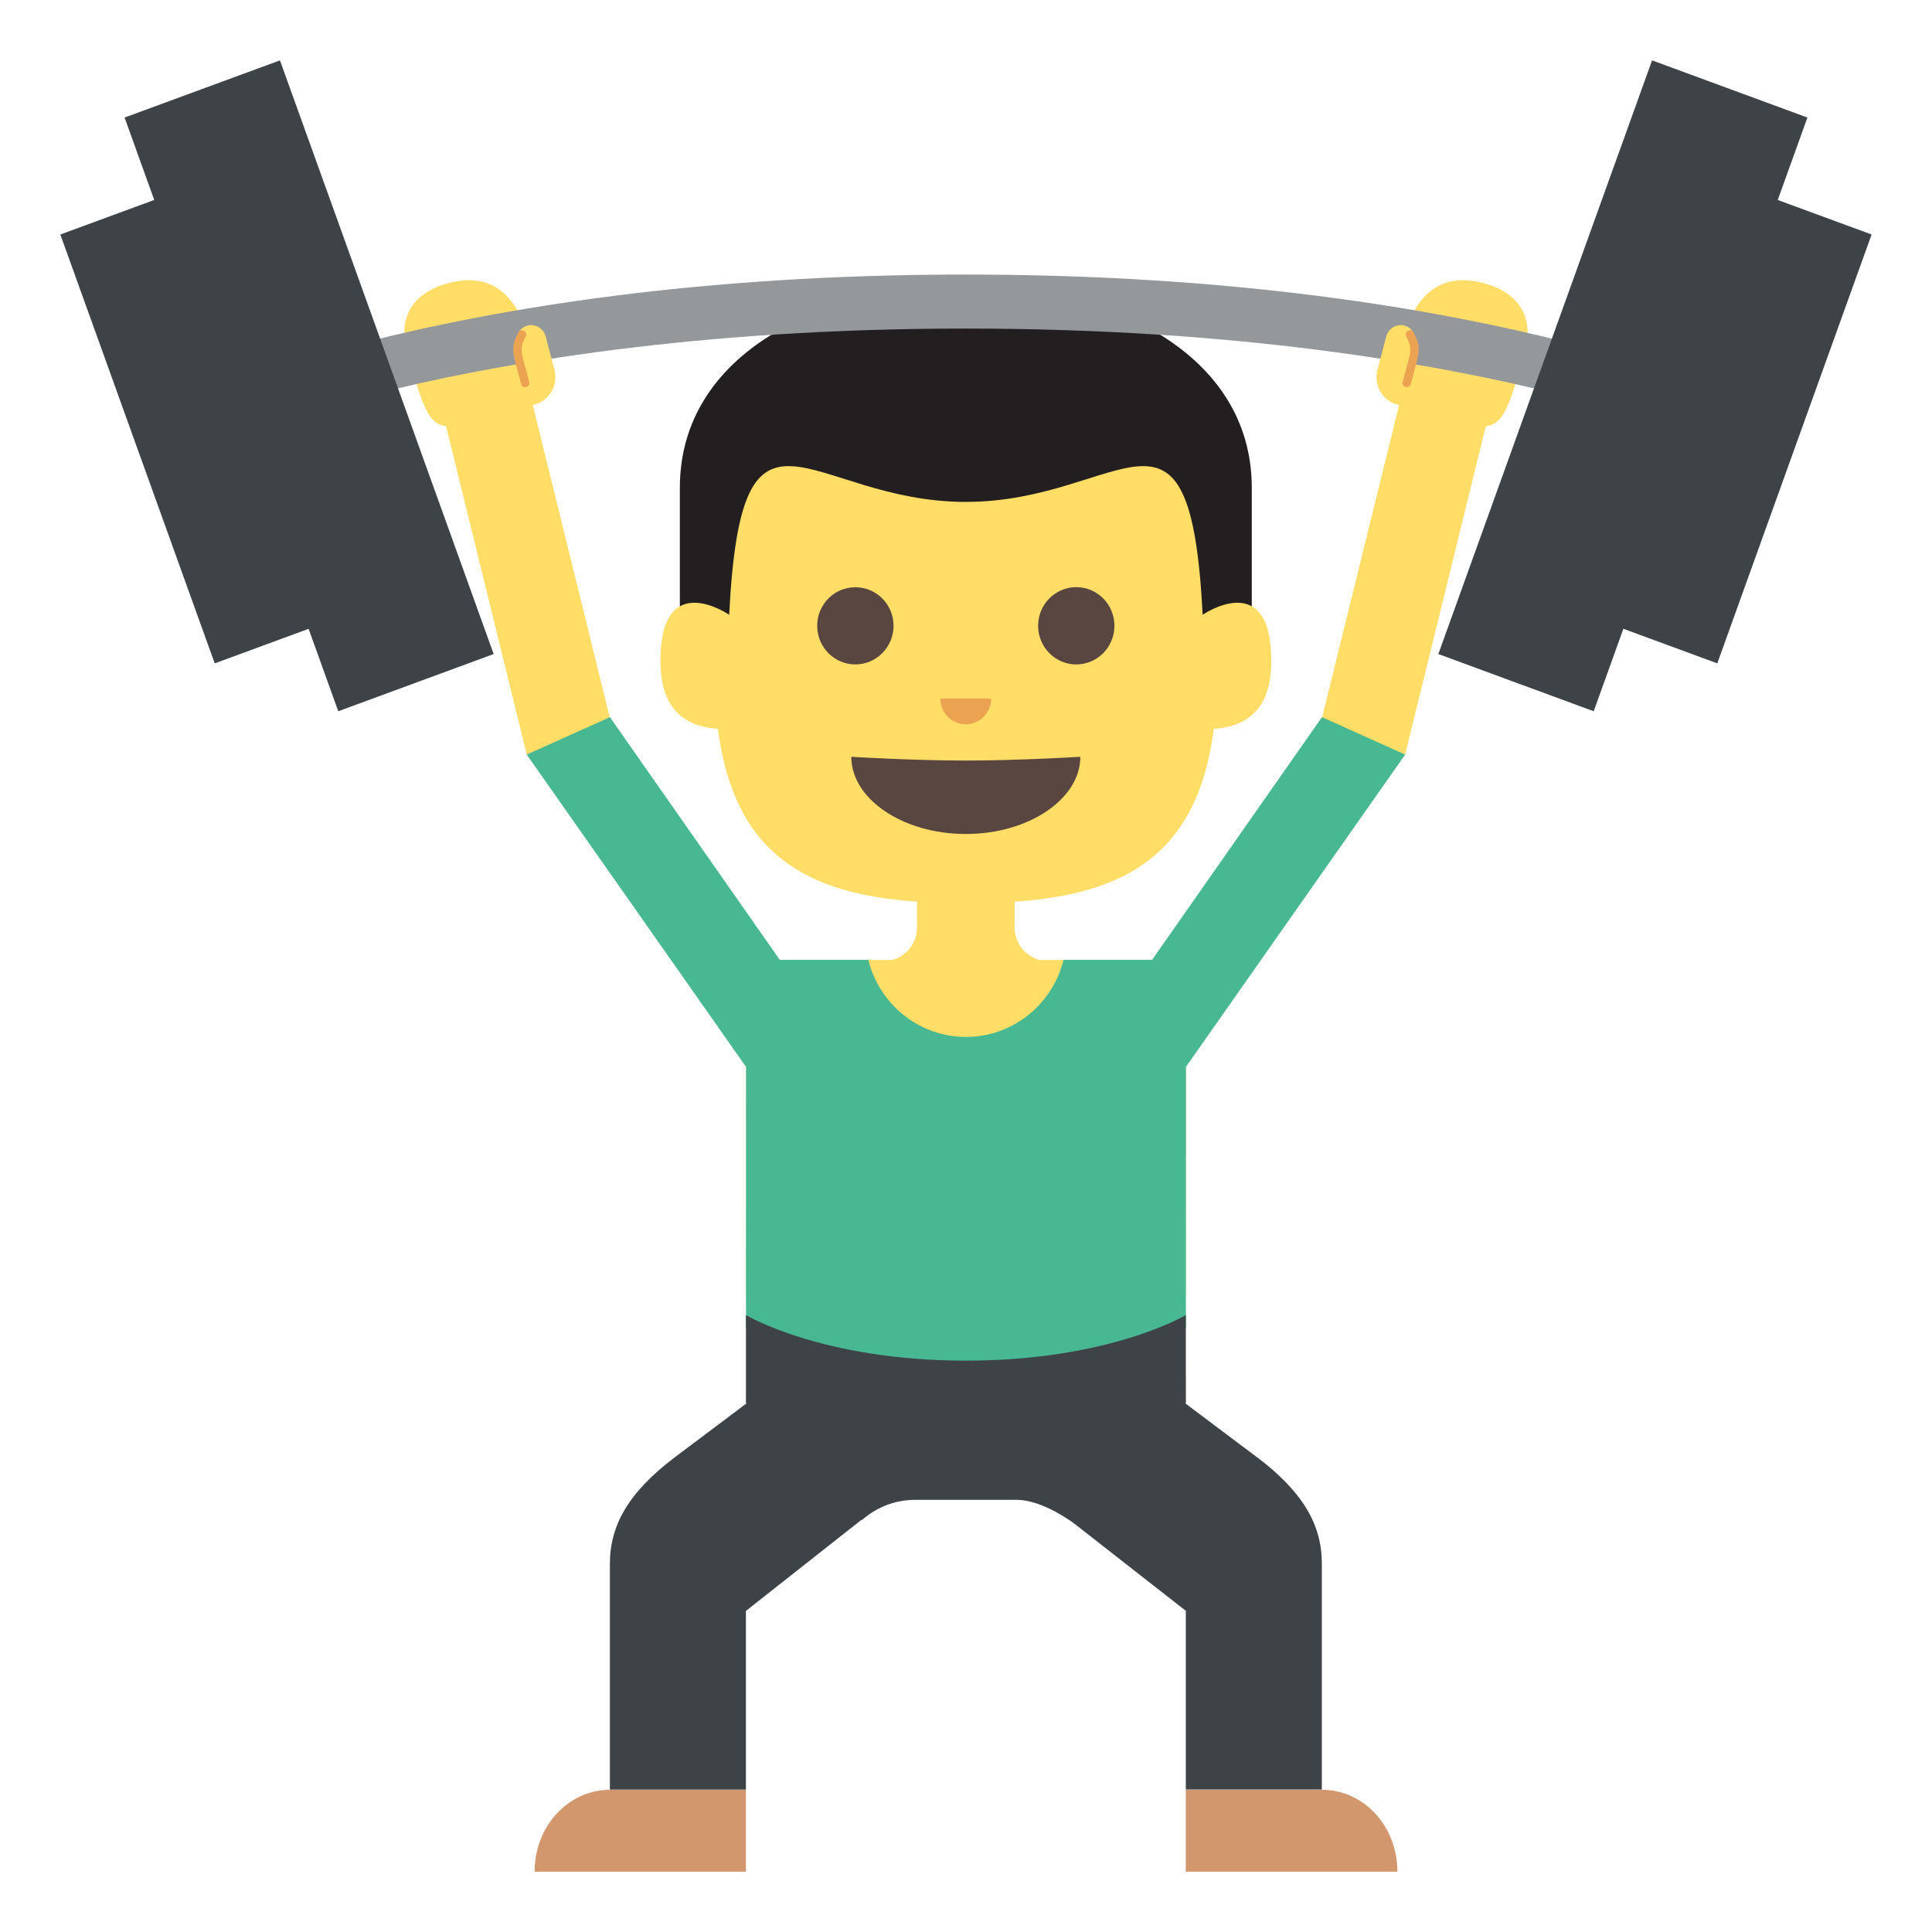 <svg xmlns="http://www.w3.org/2000/svg" viewBox="0 0 64 64" enable-background="new 0 0 64 64"><path fill="#231f20" d="m22.521 16.16c0 1.705 0 6.911 0 6.911h18.946c0 0 0-5.206 0-6.911.001-8.935-18.946-8.935-18.946 0"/><g fill="#ffdd67"><path d="m39.84 20.365c-.418-8.131-2.604-3.739-7.846-3.739-5.237 0-7.425-4.393-7.839 3.739 0 0-2.278-1.571-2.278 1.525 0 1.183.436 2.152 1.904 2.254.546 4.192 2.974 5.472 6.597 5.725v.857c0 .519-.35.938-.818 1.074h-4.845l-.004 11.05c0 0 2.514 1.408 7.288 1.408 4.767 0 7.284-1.408 7.284-1.408l.002-11.05h-4.854c-.469-.136-.82-.555-.82-1.074v-.856c3.626-.253 6.06-1.533 6.599-5.725 1.471-.102 1.904-1.071 1.904-2.254-.001-3.097-2.274-1.526-2.274-1.526"/><path d="m49.23 9.403c-1.656-.486-2.327.599-2.652 1.482-.343.058-.642.308-.744.667l-.197.677c-.146.5.136 1.023.63 1.167l.08.024-2.693 10.927 2.892.651 2.673-10.879c.599-.068.78-.682 1.276-2.381.526-1.811-.989-2.255-1.265-2.335"/><path d="m17.728 13.396c.495-.144.776-.667.63-1.167l-.197-.677c-.103-.359-.401-.609-.744-.667-.326-.883-.994-1.968-2.651-1.482-.275.081-1.791.524-1.263 2.334.494 1.699.677 2.313 1.274 2.381l2.673 10.879 2.892-.651-2.693-10.927.079-.023"/></g><g fill="#594640"><path d="m28.2 25.07c0 1.391 1.698 2.557 3.794 2.557 2.095 0 3.794-1.167 3.794-2.557 0 0-2.02.124-3.794.124-1.776 0-3.794-.124-3.794-.124"/><ellipse cx="35.653" cy="20.73" rx="1.264" ry="1.28"/><path d="m27.07 20.73c0 .706.566 1.28 1.265 1.28.696 0 1.265-.574 1.265-1.28 0-.708-.569-1.277-1.265-1.277-.699 0-1.265.569-1.265 1.277"/></g><path fill="#eba352" d="m31.15 23.14c0 .472.375.852.842.852.467 0 .843-.38.843-.852h-1.685"/><path fill="#94989b" d="m5.483 15.376v-1.789c0 0 8.771-4.492 26.506-4.492 17.74 0 26.516 4.492 26.516 4.492v1.789c0 0-8.776-4.492-26.516-4.492-17.735 0-26.506 4.492-26.506 4.492"/><path fill="#ffdd67" d="m46.867 11.4c.071-.271-.084-.547-.344-.615-.263-.069-.533.096-.604.367l-.304 1.16.948.247.304-1.159"/><path fill="#eba352" d="m46.582 11.15c.076.139.13.242.133.394.008.144-.031.282-.067.421-.063.229-.123.456-.183.686-.048.175.223.246.269.07.063-.234.126-.469.188-.703.044-.163.081-.327.071-.496-.007-.188-.082-.352-.17-.514-.084-.158-.326-.016-.241.142"/><path fill="#ffdd67" d="m17.13 11.4c-.071-.271.084-.547.344-.615.262-.069.533.096.604.367l.304 1.16-.948.247-.304-1.159"/><path fill="#eba352" d="m17.415 11.15c-.077.139-.13.242-.133.394-.008.144.031.282.067.421.063.229.123.456.183.686.048.175-.223.246-.269.07-.063-.234-.126-.469-.188-.703-.044-.163-.081-.327-.071-.496.007-.188.082-.352.17-.514.083-.158.325-.016.241.142"/><path fill="#428bc1" d="m24.711 42.42v1.557-1.557"/><g fill="#3e4347"><path d="M56.887 21.975 53.17 20.606 58.28 6.4 61.999 7.768z"/><path d="M52.793 23.561 47.647 21.666 54.727 2 59.873 3.894z"/><path d="M7.113 21.975 10.832 20.606 5.718 6.4 1.999 7.768z"/><path d="M11.206 23.561 16.353 21.666 9.274 2 4.127 3.894z"/></g><path fill="#47b892" d="m46.547 24.997l-2.756-1.24-5.627 8.04h-2.932c-.362 1.465-1.672 2.553-3.233 2.553-1.562 0-2.875-1.088-3.235-2.553h-2.932l-5.627-8.04-2.756 1.24 7.266 10.348-.003 8.632c0 0 2.514 1.408 7.288 1.408 4.767 0 7.284-1.408 7.284-1.408l.002-8.635 7.261-10.345"/><g fill="#d3976e"><path d="m20.2 59.29c-1.375 0-2.49 1.209-2.49 2.701v.012h7v-2.713h-4.515"/><path d="m43.8 59.29c1.377 0 2.49 1.209 2.49 2.701v.012h-7.01v-2.713h4.515"/></g><path fill="#f2b200" d="m24.711 41.898v1.67-1.67"/><path fill="#3e4347" d="m41.65 48.28l-2.392-1.796h.026l-.002-2.921c0 0-2.518 1.51-7.284 1.51-4.773 0-7.288-1.51-7.288-1.51v2.921h.026l-2.39 1.796c-1.531 1.161-2.143 2.248-2.143 3.532 0 1.649 0 7.47 0 7.47h4.506v-5.918l3.818-3.01h.025c.478-.418 1.088-.669 1.75-.669 0 0 2.54 0 3.386 0 .865 0 1.891.78 1.891.78l3.703 2.896v5.918h4.506c0 0 0-5.82 0-7.47.003-1.283-.608-2.37-2.138-3.531"/></svg>